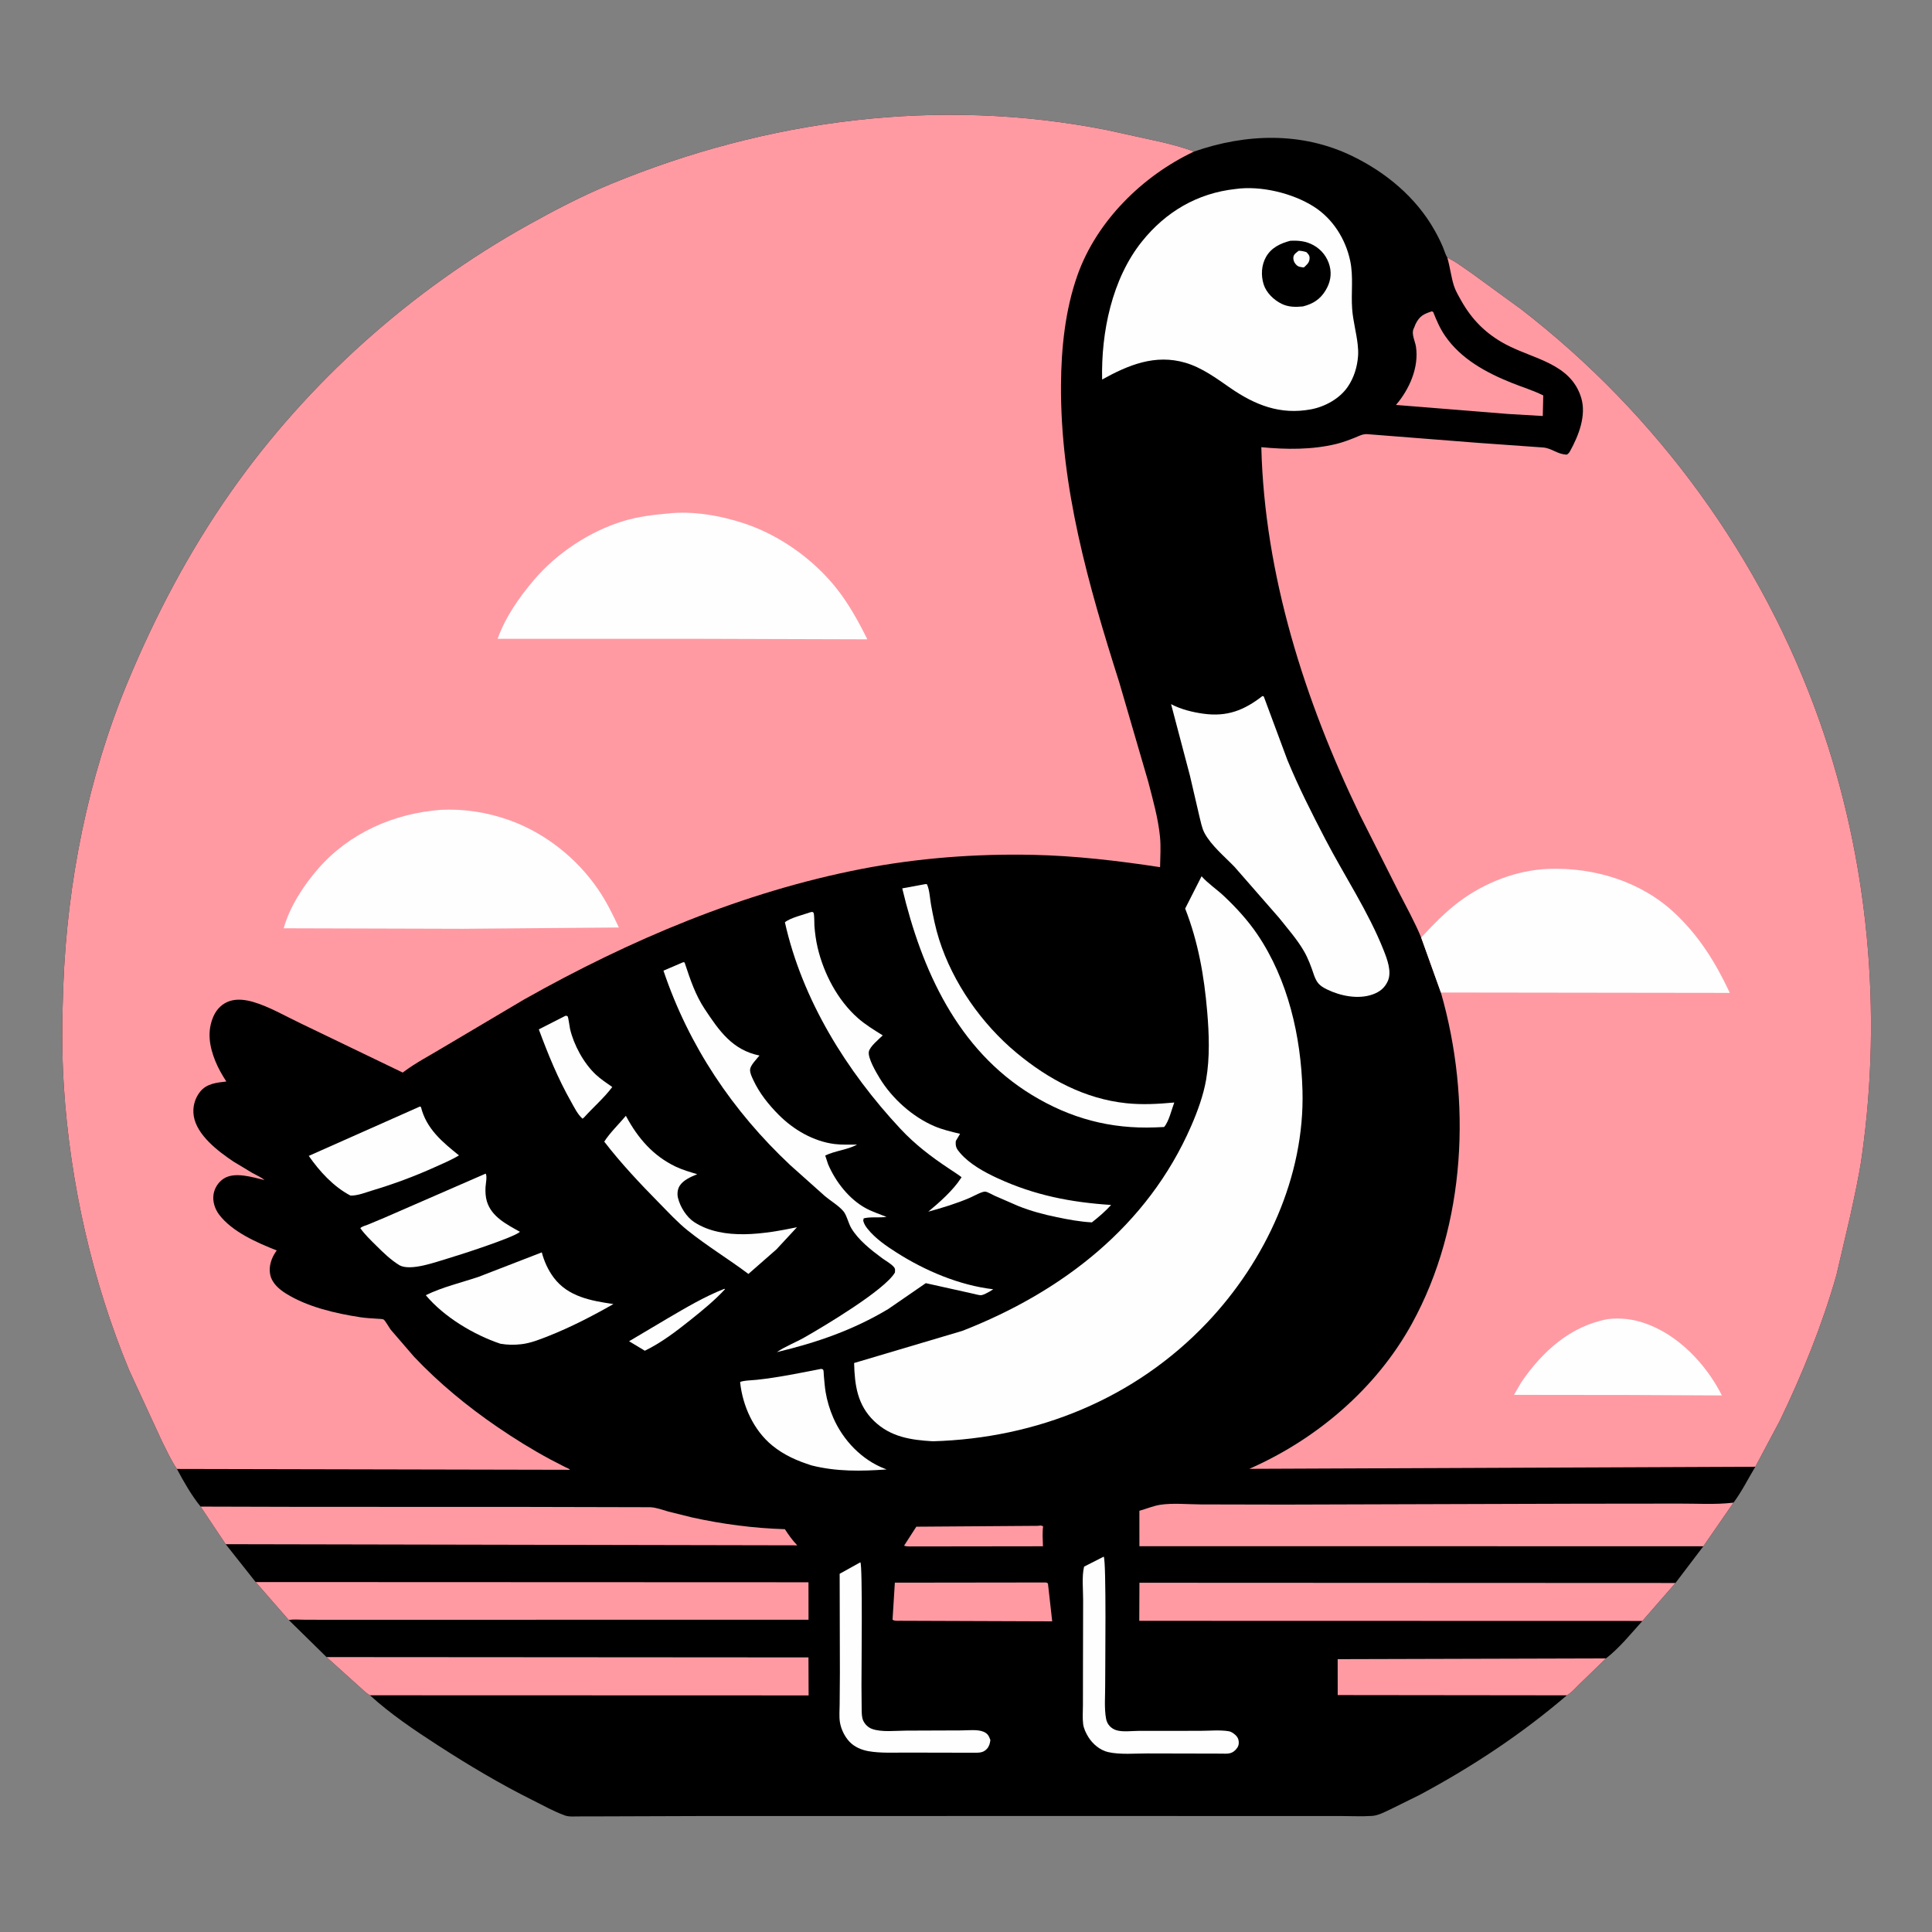 <?xml version="1.0" encoding="UTF-8" standalone="no"?>
<svg
   width="1024"
   height="1024"
   version="1.1"
   id="svg34"
   sodipodi:docname="goose.svg"
   inkscape:version="1.3.2 (091e20ef0f, 2023-11-25)"
   xmlns:inkscape="http://www.inkscape.org/namespaces/inkscape"
   xmlns:sodipodi="http://sodipodi.sourceforge.net/DTD/sodipodi-0.dtd"
   xmlns="http://www.w3.org/2000/svg"
   xmlns:svg="http://www.w3.org/2000/svg">
  <rect width="100%" height="100%" fill="#808080" stroke="none"/>
  <defs
     id="defs34" />
  <sodipodi:namedview
     id="namedview34"
     pagecolor="#ffffff"
     bordercolor="#000000"
     borderopacity="0.25"
     inkscape:showpageshadow="2"
     inkscape:pageopacity="0.0"
     inkscape:pagecheckerboard="0"
     inkscape:deskcolor="#d1d1d1"
     inkscape:zoom="0.47265625"
     inkscape:cx="512"
     inkscape:cy="510.94215"
     inkscape:window-width="1440"
     inkscape:window-height="831"
     inkscape:window-x="0"
     inkscape:window-y="0"
     inkscape:window-maximized="1"
     inkscape:current-layer="svg34" />
  <path
     d="M93.778 778.577C90.725 774.174 88.349 768.827 85.908 764.027L68.558 726.483C48.864 679.124 37.118 626.838 33.828 575.698C32.688 557.973 32.866 540.158 33.544 522.422C35.634 467.732 46.583 412.204 67.644 361.561C82.358 326.182 100.212 292.29 122.247 260.898C163.167 202.603 217.983 153.71 280.097 119.134C294.088 111.346 308.393 103.881 323.202 97.753C406.568 63.255 497.457 51.334 586.389 68.868L616.5 75.489C621.988 76.897 627.509 78.19 632.757 80.372C660.343 70.75 690.009 69.725 716.803 82.75C734.675 91.438 750.545 104.628 760.373 122.087C762.017 125.007 763.499 127.945 764.804 131.033C765.526 132.743 766.139 134.997 767.097 136.542C771.88 138.833 776.317 142.307 780.689 145.307L806.147 163.848C878.542 219.75 934.065 296.146 964.508 382.5C990.27 455.576 997.699 535.988 986.828 612.75C985.273 623.73 982.793 634.546 980.457 645.374L973.307 675.951C965.743 702.403 955.291 728.241 943.349 753.004L930.366 777.403C926.59 783.645 923.165 790.616 918.806 796.424L902.806 819.553L888.03 839.015L870.494 859.137C864.572 865.748 858.201 873.621 851.19 878.997L837.656 892.111C835.553 894.139 833.002 897.108 830.475 898.558C806.385 919.169 780.482 936.299 752.575 951.267L737.118 958.903C734.115 960.298 730.613 962.247 727.27 962.471C721.909 962.831 716.316 962.529 710.935 962.534L677.973 962.535L577.451 962.506L370 962.543L320.189 962.711L306.561 962.739C304.364 962.736 301.75 963.014 299.649 962.307L299 962.066C293.393 960.027 287.996 956.974 282.647 954.307C265.06 945.538 248.733 935.817 232.243 925.161C219.897 917.183 206.935 908.472 196.076 898.532C193.977 897.404 191.759 895.042 189.904 893.453L173.066 878.288L153.052 858.631L135.502 838.521L119.618 818.453L106.321 798.527C101.528 792.625 97.326 785.289 93.778 778.577Z"
     id="path2" />
  <path
     fill="#FEFEFE"
     d="M383.917 683.099L384.287 683.285C378.822 689.214 372.463 694.401 366.179 699.431C358.649 705.458 350.478 711.716 341.77 715.92L337.905 713.579L333.422 710.892L353.884 698.75C363.758 692.995 373.223 687.307 383.917 683.099Z"
     id="path3" />
  <path
     fill="#FF9AA3"
     d="M550.181 808.724C551.474 808.582 551.688 808.355 552.874 809C552.41 812.499 552.671 816.046 552.789 819.562L482.375 819.652C481.192 819.657 480.297 819.619 479.169 819.25L485.665 809.18L550.181 808.724Z"
     id="path4" />
  <path
     fill="#FEFEFE"
     d="M299.74 538.374C300.101 538.464 300.579 538.364 300.823 538.645C301.273 539.164 301.873 544.181 302.127 545.285C304.088 553.8 309.365 563.537 315.788 569.551C318.417 572.012 321.577 574.06 324.513 576.14C320.28 581.821 314.403 586.894 309.618 592.213L308.75 592.924C306.145 590.666 304.385 586.943 302.702 583.973C295.691 571.605 290.518 558.88 285.583 545.588L299.74 538.374Z"
     id="path5" />
  <path
     fill="#FEFEFE"
     d="M331.726 591.403L331.996 591.903C338.166 603.305 346.169 612.62 358.112 618.332C361.747 620.07 365.702 621.196 369.555 622.343C366.299 623.673 362.121 625.457 360.188 628.569C359.086 630.343 358.846 632.897 359.34 634.903C360.525 639.721 363.882 645.125 368.059 647.819C383.439 657.737 405.618 653.933 422.4 650.466L411.553 662.173L396.677 675.213C386.099 667.29 374.858 660.486 364.491 652.178C359.093 647.852 354.232 642.546 349.375 637.613C339.156 627.233 329.168 616.635 320.264 605.091C323.298 600.332 328.066 595.778 331.726 591.403Z"
     id="path6" />
  <path
     fill="#FF9AA3"
     d="M554.288 838.746C554.624 838.724 555.128 839.093 555.43 839.25L557.686 859.342L476.875 859.048C475.394 859.038 474.367 859.236 473.064 858.5L474.288 838.847L554.288 838.746Z"
     id="path7" />
  <path
     fill="#FEFEFE"
     d="M456.003 828.056C457.261 829.313 456.571 886.131 456.597 893.231L456.697 905.76C456.744 907.755 456.685 910.171 457.539 912C458.442 913.936 460.118 915.592 462.14 916.341C467.219 918.222 474.855 917.287 480.296 917.265L509.476 917.16C512.942 917.152 518.127 916.506 521.313 917.867C523.531 918.815 524.161 920.151 524.921 922.25C524.717 924.014 524.293 925.615 523.058 926.965C520.965 929.252 518.456 928.944 515.625 928.982L480.66 928.908C474.106 928.869 466.773 929.308 460.328 928.166C456.648 927.514 452.97 925.975 450.343 923.25C447.708 920.517 445.725 916.451 445.159 912.691C444.713 909.731 445.016 906.336 445.035 903.323L445.16 886.633L445.04 834.134L456.003 828.056Z"
     id="path8" />
  <path
     fill="#FEFEFE"
     d="M222.576 586.47L223.121 586.751C225.952 598.262 234.493 605.347 243.269 612.373C239.164 614.874 234.499 616.794 230.11 618.774C219.541 623.541 208.567 627.604 197.457 630.926C193.742 632.037 189.668 633.765 185.781 633.687C176.801 629.014 169.361 620.863 163.658 612.645L222.576 586.47Z"
     id="path9" />
  <path
     fill="#FF9AA3"
     d="M758.926 165.007L759.636 165.374C761.341 169.774 763.22 174.073 765.897 177.981C774.28 190.219 787.615 197.456 801.044 202.858C806.672 205.123 812.512 206.879 817.954 209.582L817.712 220.488L799.379 219.413L739.886 214.637C746.92 206.484 752.168 194.768 750.489 183.75C750.051 180.874 747.992 177.097 749.206 174.326L749.481 173.75L750.266 171.788C752.453 167.401 754.589 166.448 758.926 165.007Z"
     id="path10" />
  <path
     fill="#FEFEFE"
     d="M584.994 825.063C586.464 827.088 585.734 886.131 585.767 893.196C585.793 898.878 585.203 905.511 586.259 911.044C586.801 913.886 588.772 916.088 591.528 917.002C594.92 918.127 600.035 917.399 603.649 917.395L636.039 917.378C640.863 917.377 646.516 916.817 651.24 917.585C652.224 917.745 653.124 918.264 653.916 918.848C655.355 919.908 656.364 921.148 656.536 922.974C656.717 924.891 656.192 926.07 654.879 927.455C652.567 929.894 650.209 929.458 647.125 929.454L608.287 929.367C601.77 929.342 593.584 930.104 587.27 928.631C582.988 927.633 579.114 924.325 576.851 920.667C575.589 918.628 574.406 916.197 574.093 913.795C573.677 910.606 573.976 907.043 573.976 903.802L574 883.788L574.083 847.999C574.102 842.711 573.323 835.416 574.595 830.343L584.994 825.063Z"
     id="path11" />
  <path
     fill="#FEFEFE"
     d="M434.795 725.621L435.399 725.538C435.715 725.714 436.196 725.737 436.347 726.066C436.59 726.594 436.582 728.463 436.649 729.129C436.941 731.996 437.117 734.907 437.583 737.75C438.341 742.376 439.796 747.164 441.666 751.463C446.866 763.414 456.825 773.841 469.1 778.513L469.948 778.831C456.557 779.81 443.32 780.032 430.184 776.712C422.538 774.289 415.654 771.302 409.376 766.199C399.442 758.124 393.587 745.137 392.28 732.578C392.997 731.739 399.561 731.489 401.022 731.333C412.404 730.122 423.572 727.797 434.795 725.621Z"
     id="path12" />
  <path
     fill="#FEFEFE"
     d="M257.38 622.053C258.343 623.139 257.409 627.742 257.334 629.25C257.211 631.703 257.343 634.396 258.056 636.75C260.553 644.992 268.605 648.96 275.58 652.881C272.505 655.908 242.47 665.519 237.578 666.946C231.163 668.816 217.705 673.887 211.704 670.601C206.997 667.686 203.236 664.001 199.325 660.122C196.372 657.192 193.389 654.355 190.976 650.949C191.861 650.006 193.842 649.543 195.05 649.06L203.642 645.465L257.38 622.053Z"
     id="path13" />
  <path
     fill="#FEFEFE"
     d="M287.163 663.786C288.428 668.584 290.493 673.142 293.463 677.125C301.066 687.321 313.329 689.447 325.12 691.176C314.125 697.463 302.381 703.521 290.595 708.167C286.034 709.966 281.135 711.933 276.233 712.469C272.316 712.898 269.149 712.846 265.238 712.216C251.09 707.472 235.269 697.981 225.679 686.479C234.361 682.206 244.403 679.853 253.577 676.783L287.163 663.786Z"
     id="path14" />
  <path
     fill="#FEFEFE"
     d="M490.331 468.624C491.281 468.648 491.173 468.377 491.466 469.063C492.718 471.987 492.881 476.295 493.47 479.532C494.599 485.733 495.846 491.947 497.758 497.961C505.066 520.944 520.271 542.628 538.76 558.007C555.549 571.972 574.965 582.418 596.95 584.728C605.541 585.63 613.811 585.135 622.379 584.356C620.991 588.076 619.52 594.492 617 597.337L612.287 597.542C588.469 598.441 567.301 592.758 546.934 580.355C507.515 556.352 488.502 514.023 478.208 470.858L490.331 468.624Z"
     id="path15" />
  <path
     fill="#FF9AA3"
     d="M830.475 898.558L709.012 898.421L708.993 879.389L851.19 878.997L837.656 892.111C835.553 894.139 833.002 897.108 830.475 898.558Z"
     id="path16" />
  <path
     fill="#FEFEFE"
     d="M429.537 483.503L430.5 483.323C430.722 483.465 431.035 483.521 431.167 483.75C431.7 484.673 431.556 489.48 431.656 490.765C431.958 494.641 432.47 498.457 433.359 502.246C436.58 515.974 443.947 530.095 454.597 539.521C458.664 543.121 463.278 545.901 467.866 548.772C465.85 550.772 460.943 554.735 460.499 557.471C459.941 560.903 464.459 568.506 466.253 571.458C472.789 582.213 483.694 591.999 495.297 596.931C499.674 598.791 504.251 599.84 508.86 600.948L506.602 604.75C506.338 607.78 506.944 608.852 508.895 611.123C513.952 617.012 521.824 621.304 528.787 624.507C548.462 633.56 567.486 637.248 588.916 638.655C585.829 642.063 582.323 645.051 578.715 647.889C572.341 647.536 566.376 646.415 560.135 645.127C553.234 643.709 546.245 641.846 539.701 639.211L527.143 633.75C525.873 633.178 523.589 631.792 522.277 631.595C520.653 631.352 515.879 634.066 514.087 634.836C506.872 637.937 499.555 640.141 492.002 642.212C497.714 637.501 505.255 630.817 509.227 624.563C509.351 624.367 509.625 624.201 509.594 623.97C509.554 623.67 503.745 619.879 502.97 619.365C493.512 613.088 485.044 606.65 477.26 598.313C448.723 567.749 425.2 529.981 416.014 488.827C418.916 486.424 425.839 484.849 429.537 483.503Z"
     id="path17" />
  <path
     fill="#FEFEFE"
     d="M362.165 509.967C363.119 510.227 362.777 509.929 363.113 510.939C365.894 519.287 368.598 527.402 373.514 534.813C381.171 546.355 388.165 556.524 402.548 559.456C401.024 561.348 397.665 564.598 397.56 567C397.482 568.776 398.498 570.768 399.226 572.353C402.46 579.385 407.421 585.567 412.866 591.013C420.686 598.836 431.185 604.95 442.312 606.357C446.181 606.846 450.328 606.638 454.233 606.653C449.363 609.426 442.6 609.89 437.385 612.462L438.913 617.093C442.83 626.29 450.036 635.591 458.912 640.397C462.378 642.273 466.219 643.491 469.865 644.98C465.915 645.557 461.546 644.817 457.762 645.75L457.527 647C457.979 648.729 458.759 649.967 459.876 651.352C464.041 656.517 469.74 660.397 475.28 663.927C490.381 673.55 508.554 681.25 526.44 683.335L524.585 684.504C523.557 685.101 521.318 686.319 520.198 686.466C518.973 686.626 516.131 685.711 514.752 685.455L490.694 680.102L470.746 693.836C452.179 704.954 432.751 711.664 411.753 716.652C416.213 713.588 421.59 711.579 426.312 708.897C436.547 703.084 469.089 683.681 474.332 674.446C474.38 673.141 474.63 672.538 473.728 671.497C472.181 669.711 469.45 668.27 467.534 666.854C461.672 662.519 454.979 657.293 451.199 650.94C449.658 648.349 448.785 644.082 447.01 641.966C444.544 639.026 440.266 636.524 437.268 634.001L418.853 617.555C388.261 588.858 365.086 554.362 351.649 514.47L362.165 509.967Z"
     id="path18" />
  <path
     fill="#FF9AA3"
     d="M173.066 878.288L428.504 878.464L428.582 898.601L196.076 898.532C193.977 897.404 191.759 895.042 189.904 893.453L173.066 878.288Z"
     id="path19" />
  <path
     fill="#FF9AA3"
     d="M106.321 798.527L159.017 798.667L278.628 798.7L344.596 798.855C347.864 798.992 351.09 800.264 354.221 801.149L366.938 804.303C383.135 807.855 399.412 810 416.005 810.501C417.98 813.543 420.01 816.446 422.55 819.053L119.618 818.453L106.321 798.527Z"
     id="path20" />
  <path
     fill="#FF9AA3"
     d="M870.494 859.137L603.835 859.072L603.923 838.888L888.03 839.015L870.494 859.137Z"
     id="path21" />
  <path
     fill="#FF9AA3"
     d="M135.502 838.521L428.511 838.635L428.539 858.489L226.942 858.516L173.856 858.533L160.665 858.478C158.208 858.454 155.465 858.191 153.052 858.631L135.502 838.521Z"
     id="path22" />
  <path
     fill="#FF9AA3"
     d="M902.806 819.553L603.91 819.52L603.897 800.746C607.448 799.753 611.384 798.101 615 797.557C621.716 796.546 629.67 797.346 636.52 797.375L680.895 797.467L836.357 797.001L890.248 796.944C899.354 796.908 909.099 797.533 918.13 796.505L918.806 796.424L902.806 819.553Z"
     id="path23" />
  <path
     fill="#FEFEFE"
     d="M669.133 368.903L669.824 369.143L682.316 402.753C688.208 417.07 695.252 430.951 702.391 444.68C712.583 464.282 725.153 482.981 733.332 503.59C735.216 508.337 737.796 515.038 735.562 520C733.921 523.644 731.285 525.724 727.581 527.054C719.92 529.805 710.496 527.906 703.357 524.427C699.415 522.506 697.954 520.967 696.465 516.88C694.981 512.444 693.432 508.127 691.083 504.064C687.509 497.88 682.391 492.1 677.954 486.496L654.295 459.421C649.096 454.037 641.832 448.017 638.363 441.414C636.994 438.807 636.424 435.5 635.696 432.663L630.68 411.066L620.694 373.214C625.897 375.979 632.087 377.492 637.895 378.29C650.428 380.012 659.442 376.456 669.133 368.903Z"
     id="path24" />
  <path
     fill="#FEFEFE"
     d="M654.726 100.189C668.072 98.259 685.107 102.333 696.42 109.564C706.435 115.966 713.195 126.701 715.631 138.239C717.417 146.696 716.038 155.203 716.667 163.727C717.142 170.154 718.919 176.303 719.613 182.668C719.833 184.676 719.946 186.661 719.801 188.678C719.385 194.43 717.647 200.157 714.383 204.951C710.047 211.319 702.228 215.596 694.769 216.974C678.505 219.98 665.206 214.682 652.086 205.629C644.688 200.488 637.053 194.85 628.311 192.275C612.247 187.543 598.011 193.473 584.149 201.156C583.586 176.181 589.334 147.865 605.242 128.013C617.863 112.264 634.596 102.408 654.726 100.189Z"
     id="path25" />
  <path
     d="M683.834 127.625C688.298 127.392 692.258 127.776 696.266 130.007C700.492 132.36 703.542 136.311 704.75 140.985C705.921 145.518 705.04 149.841 702.647 153.825C699.731 158.678 695.935 161.042 690.601 162.413C686.648 162.8 682.886 162.8 679.258 161.017C675.129 158.989 671.127 155.14 669.742 150.666C668.279 145.935 668.55 140.585 670.994 136.225C673.771 131.272 678.594 129.022 683.834 127.625Z"
     id="path26" />
  <path
     fill="#FEFEFE"
     d="M688.353 132.903C689.876 132.941 690.971 133.186 692.428 133.639C693.647 134.956 694.314 135.513 694.058 137.5C693.809 139.43 692.427 140.489 691.08 141.748C689.255 141.528 688.049 141.558 686.75 140.029C685.89 139.016 685.417 137.84 685.502 136.5C685.617 134.702 687.098 133.923 688.353 132.903Z"
     id="path27" />
  <path
     fill="#FEFEFE"
     d="M636.854 464.442C640.321 468.339 644.763 471.242 648.564 474.804C655.117 480.944 661.418 487.834 666.451 495.274C682.715 519.317 689.542 549.296 690.34 577.947C691.612 623.576 670.796 668.332 639.8 701.022C601.567 741.343 549.664 762.333 494.436 763.909C482.737 763.224 472.081 761.659 463.274 753.176C454.377 744.608 453.005 734.127 452.695 722.428L510.104 705.373C562.917 684.732 608.236 649.864 631.333 596.847C634.696 589.126 637.841 580.534 639.273 572.223C641.294 560.489 640.846 548.081 639.844 536.253C638.243 517.348 635.098 499.297 628.165 481.557L636.854 464.442Z"
     id="path28" />
  <path
     fill="#FF9AA3"
     d="M767.097 136.542C771.88 138.833 776.317 142.307 780.689 145.307L806.147 163.848C878.542 219.75 934.065 296.146 964.508 382.5C990.27 455.576 997.699 535.988 986.828 612.75C985.273 623.73 982.793 634.546 980.457 645.374L973.307 675.951C965.743 702.403 955.291 728.241 943.349 753.004L930.366 777.403L662.153 778.515C697.843 762.84 729.464 735.909 748.339 701.579C777.184 649.118 780.06 582.867 763.701 526.05L753.256 496.92C749.829 488.624 745.392 480.67 741.306 472.678L720.75 431.899C691.545 371.431 670.211 304.616 668.526 237.019C681.734 238.284 695.328 238.453 708.293 235.297C711.645 234.481 714.792 233.28 717.996 232.019C720.195 231.154 722.072 230.018 724.512 230.097L783.59 234.738L817.974 237.185C822.584 237.589 825.452 240.84 830.5 240.963C831.298 240.38 831.692 239.969 832.182 239.083C836.697 230.934 840.902 220.226 838.084 210.888C832.541 192.519 812.652 190.353 797.935 182.462C787.522 176.879 780.063 169.376 774.346 159.117C772.959 156.627 771.392 153.997 770.546 151.267C769.073 146.517 768.54 141.407 767.097 136.542Z"
     id="path29" />
  <path
     fill="#FEFEFE"
     d="M852.259 699.141C858.691 698.392 864.86 699.07 871 701.081C889.142 707.023 904.216 722.859 912.635 739.609L864.25 739.37L802.444 739.3L806.4 732.5C817.544 716.263 832.41 702.75 852.259 699.141Z"
     id="path30" />
  <path
     fill="#FEFEFE"
     d="M753.256 496.92C759.53 490.135 766.039 483.407 773.455 477.851C786.825 467.833 803.938 461.148 820.713 460.528C844.755 459.64 869.589 467.101 887.447 483.785C900.578 496.052 909.245 510.1 916.841 526.251L763.701 526.05L753.256 496.92Z"
     id="path31" />
  <path
     fill="#FF9AA3"
     d="M93.778 778.577C90.725 774.174 88.349 768.827 85.908 764.027L68.558 726.483C48.864 679.124 37.118 626.838 33.828 575.698C32.688 557.973 32.866 540.158 33.544 522.422C35.634 467.732 46.583 412.204 67.644 361.561C82.358 326.182 100.212 292.29 122.247 260.898C163.167 202.603 217.983 153.71 280.097 119.134C294.088 111.346 308.393 103.881 323.202 97.753C406.568 63.255 497.457 51.334 586.389 68.868L616.5 75.489C621.988 76.897 627.509 78.19 632.757 80.372C605.501 93.243 581.179 117.217 571.027 146C564.57 164.309 562.49 184.49 562.349 203.817C561.953 258.212 576.945 310.357 593.269 361.784L608.568 414.25C611.034 423.79 613.801 433.484 614.805 443.31C615.349 448.635 614.949 454.26 614.865 459.616C592.488 456.197 569.792 453.536 547.141 453.074C517.026 452.46 486.491 454.78 456.903 460.501C393.838 472.695 333.508 498.331 277.775 529.746L234.65 555.294C227.951 559.362 220.625 563.139 214.345 567.809L213.467 568.48L159.5 542.483C151.387 538.646 142.682 533.509 134.097 531.025C130.178 529.891 125.671 529.279 121.714 530.593C117.852 531.875 114.926 534.756 113.253 538.43C109.598 546.458 110.956 554.563 114.135 562.409C115.701 566.272 117.706 569.731 119.967 573.219C114.856 573.816 109.579 574.276 106.107 578.578C103.186 582.197 101.955 586.915 102.692 591.5C104.326 601.665 115.585 610.192 123.654 615.602L133.79 621.721C135.871 622.862 138.4 623.921 140.181 625.45C133.857 623.996 124.376 620.822 118.434 624.776C115.698 626.597 113.737 629.653 113.2 632.891C112.57 636.694 113.825 640.705 116.123 643.75C123.027 652.902 136.334 658.694 146.674 662.755L146.368 663.178C143.886 666.692 142.339 671.141 143.192 675.473C144.096 680.062 147.913 683.348 151.707 685.692C163.126 692.748 177.787 696.143 190.951 698.158C193.948 698.617 196.977 698.75 199.998 698.958C200.647 699.002 202.766 699.038 203.287 699.339C204.139 699.833 206.34 703.804 207.128 704.813L219.478 719.131C232.663 733.054 247.605 745.352 263.403 756.182C272.511 762.426 282.075 768.368 291.811 773.586L299.59 777.602C300.315 777.959 301.649 778.387 302.091 779.022L93.778 778.577Z"
     id="path32" />
  <path
     fill="#FEFEFE"
     d="M233.856 429.219C246.256 428.652 258.481 430.574 270.154 434.786C289.061 441.609 305.703 454.849 317.026 471.41C321.377 477.773 324.766 484.618 328.002 491.593L245.25 492.275L150.359 492.006C153.554 480.597 160.826 469.432 168.516 460.564C185.094 441.445 208.946 431.015 233.856 429.219Z"
     id="path33" />
  <path
     fill="#FEFEFE"
     d="M353.755 272.205C366.923 270.592 382.292 273.34 394.75 277.528C413.623 283.872 431.406 296.633 443.681 312.26C449.995 320.297 455.184 329.712 459.699 338.853L371.25 338.583L263.739 338.588C267.95 326.923 275.032 316.789 283.004 307.395C295.069 293.175 312.645 281.519 330.505 276.149C338.048 273.881 345.93 272.849 353.755 272.205Z"
     id="path34" />
</svg>
